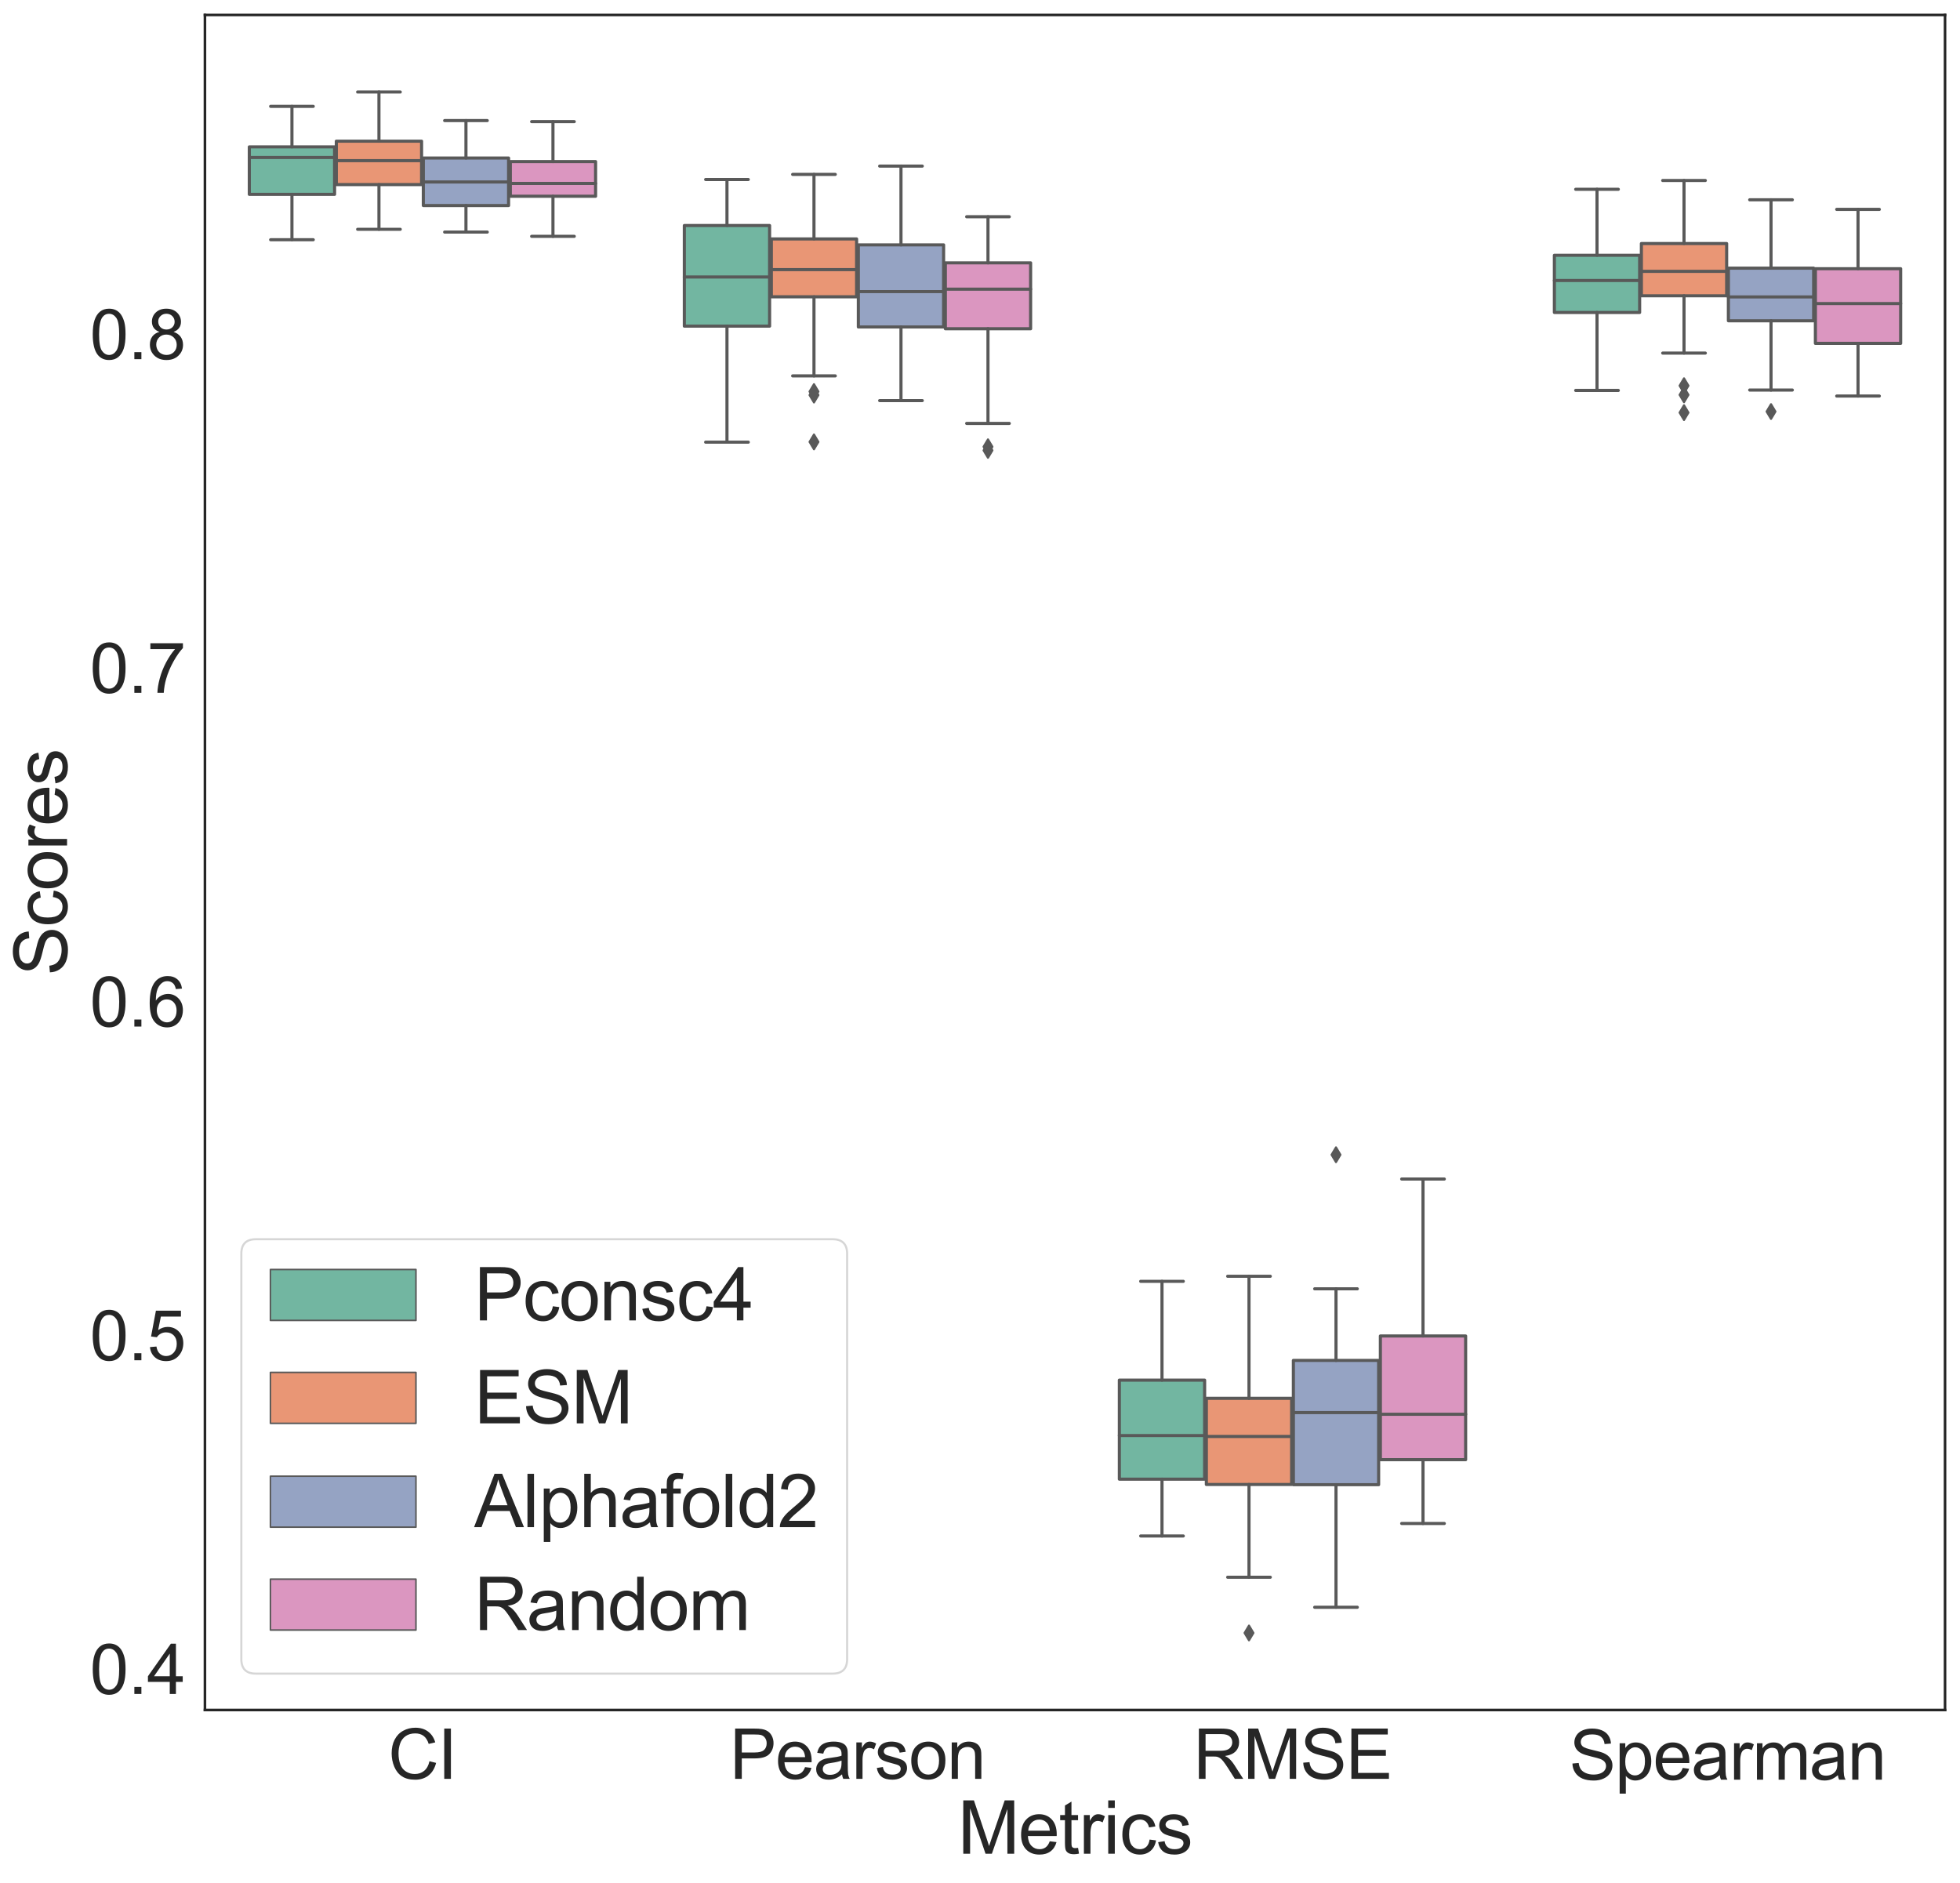 <?xml version="1.0" encoding="utf-8" standalone="no"?>
<!DOCTYPE svg PUBLIC "-//W3C//DTD SVG 1.1//EN"
  "http://www.w3.org/Graphics/SVG/1.1/DTD/svg11.dtd">
<svg height="905.89pt" version="1.1" viewBox="0 0 942.779 905.89" width="942.779pt" xmlns="http://www.w3.org/2000/svg" xmlns:xlink="http://www.w3.org/1999/xlink">
 <defs>
  <style type="text/css">*{stroke-linecap:butt;stroke-linejoin:round;}</style>
 </defs>
 <g id="figure_1">
  <g id="patch_1">
   <path d="M 0 905.89 
L 942.779 905.89 
L 942.779 -0 
L 0 -0 
z
" style="fill:#ffffff;"/>
  </g>
  <g id="axes_1">
   <g id="patch_2">
    <path d="M 98.579 822.6 
L 935.579 822.6 
L 935.579 7.2 
L 98.579 7.2 
z
" style="fill:#ffffff;"/>
   </g>
   <g id="matplotlib.axis_1">
    <g id="xtick_1">
     <g id="text_1">
      <!-- CI -->
      <g style="fill:#262626;" transform="translate(186.704 855.721)scale(0.33 -0.33)">
       <defs>
        <path d="M 3763 1606 
L 4369 1453 
Q 4178 706 3683 314 
Q 3188 -78 2472 -78 
Q 1731 -78 1267 223 
Q 803 525 561 1097 
Q 319 1669 319 2325 
Q 319 3041 592 3573 
Q 866 4106 1370 4382 
Q 1875 4659 2481 4659 
Q 3169 4659 3637 4309 
Q 4106 3959 4291 3325 
L 3694 3184 
Q 3534 3684 3231 3912 
Q 2928 4141 2469 4141 
Q 1941 4141 1586 3887 
Q 1231 3634 1087 3207 
Q 944 2781 944 2328 
Q 944 1744 1114 1308 
Q 1284 872 1643 656 
Q 2003 441 2422 441 
Q 2931 441 3284 734 
Q 3638 1028 3763 1606 
z
" id="ArialMT-43" transform="scale(0.016)"/>
        <path d="M 597 0 
L 597 4581 
L 1203 4581 
L 1203 0 
L 597 0 
z
" id="ArialMT-49" transform="scale(0.016)"/>
       </defs>
       <use xlink:href="#ArialMT-43"/>
       <use x="72.217" xlink:href="#ArialMT-49"/>
      </g>
     </g>
    </g>
    <g id="xtick_2">
     <g id="text_2">
      <!-- Pearson -->
      <g style="fill:#262626;" transform="translate(351.001 855.721)scale(0.33 -0.33)">
       <defs>
        <path d="M 494 0 
L 494 4581 
L 2222 4581 
Q 2678 4581 2919 4538 
Q 3256 4481 3484 4323 
Q 3713 4166 3852 3881 
Q 3991 3597 3991 3256 
Q 3991 2672 3619 2267 
Q 3247 1863 2275 1863 
L 1100 1863 
L 1100 0 
L 494 0 
z
M 1100 2403 
L 2284 2403 
Q 2872 2403 3119 2622 
Q 3366 2841 3366 3238 
Q 3366 3525 3220 3729 
Q 3075 3934 2838 4000 
Q 2684 4041 2272 4041 
L 1100 4041 
L 1100 2403 
z
" id="ArialMT-50" transform="scale(0.016)"/>
        <path d="M 2694 1069 
L 3275 997 
Q 3138 488 2766 206 
Q 2394 -75 1816 -75 
Q 1088 -75 661 373 
Q 234 822 234 1631 
Q 234 2469 665 2931 
Q 1097 3394 1784 3394 
Q 2450 3394 2872 2941 
Q 3294 2488 3294 1666 
Q 3294 1616 3291 1516 
L 816 1516 
Q 847 969 1125 678 
Q 1403 388 1819 388 
Q 2128 388 2347 550 
Q 2566 713 2694 1069 
z
M 847 1978 
L 2700 1978 
Q 2663 2397 2488 2606 
Q 2219 2931 1791 2931 
Q 1403 2931 1139 2672 
Q 875 2413 847 1978 
z
" id="ArialMT-65" transform="scale(0.016)"/>
        <path d="M 2588 409 
Q 2275 144 1986 34 
Q 1697 -75 1366 -75 
Q 819 -75 525 192 
Q 231 459 231 875 
Q 231 1119 342 1320 
Q 453 1522 633 1644 
Q 813 1766 1038 1828 
Q 1203 1872 1538 1913 
Q 2219 1994 2541 2106 
Q 2544 2222 2544 2253 
Q 2544 2597 2384 2738 
Q 2169 2928 1744 2928 
Q 1347 2928 1158 2789 
Q 969 2650 878 2297 
L 328 2372 
Q 403 2725 575 2942 
Q 747 3159 1072 3276 
Q 1397 3394 1825 3394 
Q 2250 3394 2515 3294 
Q 2781 3194 2906 3042 
Q 3031 2891 3081 2659 
Q 3109 2516 3109 2141 
L 3109 1391 
Q 3109 606 3145 398 
Q 3181 191 3288 0 
L 2700 0 
Q 2613 175 2588 409 
z
M 2541 1666 
Q 2234 1541 1622 1453 
Q 1275 1403 1131 1340 
Q 988 1278 909 1158 
Q 831 1038 831 891 
Q 831 666 1001 516 
Q 1172 366 1500 366 
Q 1825 366 2078 508 
Q 2331 650 2450 897 
Q 2541 1088 2541 1459 
L 2541 1666 
z
" id="ArialMT-61" transform="scale(0.016)"/>
        <path d="M 416 0 
L 416 3319 
L 922 3319 
L 922 2816 
Q 1116 3169 1280 3281 
Q 1444 3394 1641 3394 
Q 1925 3394 2219 3213 
L 2025 2691 
Q 1819 2813 1613 2813 
Q 1428 2813 1281 2702 
Q 1134 2591 1072 2394 
Q 978 2094 978 1738 
L 978 0 
L 416 0 
z
" id="ArialMT-72" transform="scale(0.016)"/>
        <path d="M 197 991 
L 753 1078 
Q 800 744 1014 566 
Q 1228 388 1613 388 
Q 2000 388 2187 545 
Q 2375 703 2375 916 
Q 2375 1106 2209 1216 
Q 2094 1291 1634 1406 
Q 1016 1563 777 1677 
Q 538 1791 414 1992 
Q 291 2194 291 2438 
Q 291 2659 392 2848 
Q 494 3038 669 3163 
Q 800 3259 1026 3326 
Q 1253 3394 1513 3394 
Q 1903 3394 2198 3281 
Q 2494 3169 2634 2976 
Q 2775 2784 2828 2463 
L 2278 2388 
Q 2241 2644 2061 2787 
Q 1881 2931 1553 2931 
Q 1166 2931 1000 2803 
Q 834 2675 834 2503 
Q 834 2394 903 2306 
Q 972 2216 1119 2156 
Q 1203 2125 1616 2013 
Q 2213 1853 2448 1751 
Q 2684 1650 2818 1456 
Q 2953 1263 2953 975 
Q 2953 694 2789 445 
Q 2625 197 2315 61 
Q 2006 -75 1616 -75 
Q 969 -75 630 194 
Q 291 463 197 991 
z
" id="ArialMT-73" transform="scale(0.016)"/>
        <path d="M 213 1659 
Q 213 2581 725 3025 
Q 1153 3394 1769 3394 
Q 2453 3394 2887 2945 
Q 3322 2497 3322 1706 
Q 3322 1066 3130 698 
Q 2938 331 2570 128 
Q 2203 -75 1769 -75 
Q 1072 -75 642 372 
Q 213 819 213 1659 
z
M 791 1659 
Q 791 1022 1069 705 
Q 1347 388 1769 388 
Q 2188 388 2466 706 
Q 2744 1025 2744 1678 
Q 2744 2294 2464 2611 
Q 2184 2928 1769 2928 
Q 1347 2928 1069 2612 
Q 791 2297 791 1659 
z
" id="ArialMT-6f" transform="scale(0.016)"/>
        <path d="M 422 0 
L 422 3319 
L 928 3319 
L 928 2847 
Q 1294 3394 1984 3394 
Q 2284 3394 2536 3286 
Q 2788 3178 2913 3003 
Q 3038 2828 3088 2588 
Q 3119 2431 3119 2041 
L 3119 0 
L 2556 0 
L 2556 2019 
Q 2556 2363 2490 2533 
Q 2425 2703 2258 2804 
Q 2091 2906 1866 2906 
Q 1506 2906 1245 2678 
Q 984 2450 984 1813 
L 984 0 
L 422 0 
z
" id="ArialMT-6e" transform="scale(0.016)"/>
       </defs>
       <use xlink:href="#ArialMT-50"/>
       <use x="66.699" xlink:href="#ArialMT-65"/>
       <use x="122.314" xlink:href="#ArialMT-61"/>
       <use x="177.93" xlink:href="#ArialMT-72"/>
       <use x="211.23" xlink:href="#ArialMT-73"/>
       <use x="261.23" xlink:href="#ArialMT-6f"/>
       <use x="316.846" xlink:href="#ArialMT-6e"/>
      </g>
     </g>
    </g>
    <g id="xtick_3">
     <g id="text_3">
      <!-- RMSE -->
      <g style="fill:#262626;" transform="translate(574.031 855.721)scale(0.33 -0.33)">
       <defs>
        <path d="M 503 0 
L 503 4581 
L 2534 4581 
Q 3147 4581 3465 4457 
Q 3784 4334 3975 4021 
Q 4166 3709 4166 3331 
Q 4166 2844 3850 2509 
Q 3534 2175 2875 2084 
Q 3116 1969 3241 1856 
Q 3506 1613 3744 1247 
L 4541 0 
L 3778 0 
L 3172 953 
Q 2906 1366 2734 1584 
Q 2563 1803 2427 1890 
Q 2291 1978 2150 2013 
Q 2047 2034 1813 2034 
L 1109 2034 
L 1109 0 
L 503 0 
z
M 1109 2559 
L 2413 2559 
Q 2828 2559 3062 2645 
Q 3297 2731 3419 2920 
Q 3541 3109 3541 3331 
Q 3541 3656 3305 3865 
Q 3069 4075 2559 4075 
L 1109 4075 
L 1109 2559 
z
" id="ArialMT-52" transform="scale(0.016)"/>
        <path d="M 475 0 
L 475 4581 
L 1388 4581 
L 2472 1338 
Q 2622 884 2691 659 
Q 2769 909 2934 1394 
L 4031 4581 
L 4847 4581 
L 4847 0 
L 4263 0 
L 4263 3834 
L 2931 0 
L 2384 0 
L 1059 3900 
L 1059 0 
L 475 0 
z
" id="ArialMT-4d" transform="scale(0.016)"/>
        <path d="M 288 1472 
L 859 1522 
Q 900 1178 1048 958 
Q 1197 738 1509 602 
Q 1822 466 2213 466 
Q 2559 466 2825 569 
Q 3091 672 3220 851 
Q 3350 1031 3350 1244 
Q 3350 1459 3225 1620 
Q 3100 1781 2813 1891 
Q 2628 1963 1997 2114 
Q 1366 2266 1113 2400 
Q 784 2572 623 2826 
Q 463 3081 463 3397 
Q 463 3744 659 4045 
Q 856 4347 1234 4503 
Q 1613 4659 2075 4659 
Q 2584 4659 2973 4495 
Q 3363 4331 3572 4012 
Q 3781 3694 3797 3291 
L 3216 3247 
Q 3169 3681 2898 3903 
Q 2628 4125 2100 4125 
Q 1550 4125 1298 3923 
Q 1047 3722 1047 3438 
Q 1047 3191 1225 3031 
Q 1400 2872 2139 2705 
Q 2878 2538 3153 2413 
Q 3553 2228 3743 1945 
Q 3934 1663 3934 1294 
Q 3934 928 3725 604 
Q 3516 281 3123 101 
Q 2731 -78 2241 -78 
Q 1619 -78 1198 103 
Q 778 284 539 648 
Q 300 1013 288 1472 
z
" id="ArialMT-53" transform="scale(0.016)"/>
        <path d="M 506 0 
L 506 4581 
L 3819 4581 
L 3819 4041 
L 1113 4041 
L 1113 2638 
L 3647 2638 
L 3647 2100 
L 1113 2100 
L 1113 541 
L 3925 541 
L 3925 0 
L 506 0 
z
" id="ArialMT-45" transform="scale(0.016)"/>
       </defs>
       <use xlink:href="#ArialMT-52"/>
       <use x="72.217" xlink:href="#ArialMT-4d"/>
       <use x="155.518" xlink:href="#ArialMT-53"/>
       <use x="222.217" xlink:href="#ArialMT-45"/>
      </g>
     </g>
    </g>
    <g id="xtick_4">
     <g id="text_4">
      <!-- Spearman -->
      <g style="fill:#262626;" transform="translate(754.832 856.123)scale(0.33 -0.33)">
       <defs>
        <path d="M 422 -1272 
L 422 3319 
L 934 3319 
L 934 2888 
Q 1116 3141 1344 3267 
Q 1572 3394 1897 3394 
Q 2322 3394 2647 3175 
Q 2972 2956 3137 2557 
Q 3303 2159 3303 1684 
Q 3303 1175 3120 767 
Q 2938 359 2589 142 
Q 2241 -75 1856 -75 
Q 1575 -75 1351 44 
Q 1128 163 984 344 
L 984 -1272 
L 422 -1272 
z
M 931 1641 
Q 931 1000 1190 694 
Q 1450 388 1819 388 
Q 2194 388 2461 705 
Q 2728 1022 2728 1688 
Q 2728 2322 2467 2637 
Q 2206 2953 1844 2953 
Q 1484 2953 1207 2617 
Q 931 2281 931 1641 
z
" id="ArialMT-70" transform="scale(0.016)"/>
        <path d="M 422 0 
L 422 3319 
L 925 3319 
L 925 2853 
Q 1081 3097 1340 3245 
Q 1600 3394 1931 3394 
Q 2300 3394 2536 3241 
Q 2772 3088 2869 2813 
Q 3263 3394 3894 3394 
Q 4388 3394 4653 3120 
Q 4919 2847 4919 2278 
L 4919 0 
L 4359 0 
L 4359 2091 
Q 4359 2428 4304 2576 
Q 4250 2725 4106 2815 
Q 3963 2906 3769 2906 
Q 3419 2906 3187 2673 
Q 2956 2441 2956 1928 
L 2956 0 
L 2394 0 
L 2394 2156 
Q 2394 2531 2256 2718 
Q 2119 2906 1806 2906 
Q 1569 2906 1367 2781 
Q 1166 2656 1075 2415 
Q 984 2175 984 1722 
L 984 0 
L 422 0 
z
" id="ArialMT-6d" transform="scale(0.016)"/>
       </defs>
       <use xlink:href="#ArialMT-53"/>
       <use x="66.699" xlink:href="#ArialMT-70"/>
       <use x="122.314" xlink:href="#ArialMT-65"/>
       <use x="177.93" xlink:href="#ArialMT-61"/>
       <use x="233.545" xlink:href="#ArialMT-72"/>
       <use x="266.846" xlink:href="#ArialMT-6d"/>
       <use x="350.146" xlink:href="#ArialMT-61"/>
       <use x="405.762" xlink:href="#ArialMT-6e"/>
      </g>
     </g>
    </g>
    <g id="text_5">
     <!-- Metrics -->
     <g style="fill:#262626;" transform="translate(460.693 891.734)scale(0.35 -0.35)">
      <defs>
       <path d="M 1650 503 
L 1731 6 
Q 1494 -44 1306 -44 
Q 1000 -44 831 53 
Q 663 150 594 308 
Q 525 466 525 972 
L 525 2881 
L 113 2881 
L 113 3319 
L 525 3319 
L 525 4141 
L 1084 4478 
L 1084 3319 
L 1650 3319 
L 1650 2881 
L 1084 2881 
L 1084 941 
Q 1084 700 1114 631 
Q 1144 563 1211 522 
Q 1278 481 1403 481 
Q 1497 481 1650 503 
z
" id="ArialMT-74" transform="scale(0.016)"/>
       <path d="M 425 3934 
L 425 4581 
L 988 4581 
L 988 3934 
L 425 3934 
z
M 425 0 
L 425 3319 
L 988 3319 
L 988 0 
L 425 0 
z
" id="ArialMT-69" transform="scale(0.016)"/>
       <path d="M 2588 1216 
L 3141 1144 
Q 3050 572 2676 248 
Q 2303 -75 1759 -75 
Q 1078 -75 664 370 
Q 250 816 250 1647 
Q 250 2184 428 2587 
Q 606 2991 970 3192 
Q 1334 3394 1763 3394 
Q 2303 3394 2647 3120 
Q 2991 2847 3088 2344 
L 2541 2259 
Q 2463 2594 2264 2762 
Q 2066 2931 1784 2931 
Q 1359 2931 1093 2626 
Q 828 2322 828 1663 
Q 828 994 1084 691 
Q 1341 388 1753 388 
Q 2084 388 2306 591 
Q 2528 794 2588 1216 
z
" id="ArialMT-63" transform="scale(0.016)"/>
      </defs>
      <use xlink:href="#ArialMT-4d"/>
      <use x="83.301" xlink:href="#ArialMT-65"/>
      <use x="138.916" xlink:href="#ArialMT-74"/>
      <use x="166.699" xlink:href="#ArialMT-72"/>
      <use x="200" xlink:href="#ArialMT-69"/>
      <use x="222.217" xlink:href="#ArialMT-63"/>
      <use x="272.217" xlink:href="#ArialMT-73"/>
     </g>
    </g>
   </g>
   <g id="matplotlib.axis_2">
    <g id="ytick_1">
     <g id="text_6">
      <!-- 0.4 -->
      <g style="fill:#262626;" transform="translate(43.209 814.881)scale(0.33 -0.33)">
       <defs>
        <path d="M 266 2259 
Q 266 3072 433 3567 
Q 600 4063 929 4331 
Q 1259 4600 1759 4600 
Q 2128 4600 2406 4451 
Q 2684 4303 2865 4023 
Q 3047 3744 3150 3342 
Q 3253 2941 3253 2259 
Q 3253 1453 3087 958 
Q 2922 463 2592 192 
Q 2263 -78 1759 -78 
Q 1097 -78 719 397 
Q 266 969 266 2259 
z
M 844 2259 
Q 844 1131 1108 757 
Q 1372 384 1759 384 
Q 2147 384 2411 759 
Q 2675 1134 2675 2259 
Q 2675 3391 2411 3762 
Q 2147 4134 1753 4134 
Q 1366 4134 1134 3806 
Q 844 3388 844 2259 
z
" id="ArialMT-30" transform="scale(0.016)"/>
        <path d="M 581 0 
L 581 641 
L 1222 641 
L 1222 0 
L 581 0 
z
" id="ArialMT-2e" transform="scale(0.016)"/>
        <path d="M 2069 0 
L 2069 1097 
L 81 1097 
L 81 1613 
L 2172 4581 
L 2631 4581 
L 2631 1613 
L 3250 1613 
L 3250 1097 
L 2631 1097 
L 2631 0 
L 2069 0 
z
M 2069 1613 
L 2069 3678 
L 634 1613 
L 2069 1613 
z
" id="ArialMT-34" transform="scale(0.016)"/>
       </defs>
       <use xlink:href="#ArialMT-30"/>
       <use x="55.615" xlink:href="#ArialMT-2e"/>
       <use x="83.398" xlink:href="#ArialMT-34"/>
      </g>
     </g>
    </g>
    <g id="ytick_2">
     <g id="text_7">
      <!-- 0.5 -->
      <g style="fill:#262626;" transform="translate(43.209 654.355)scale(0.33 -0.33)">
       <defs>
        <path d="M 266 1200 
L 856 1250 
Q 922 819 1161 601 
Q 1400 384 1738 384 
Q 2144 384 2425 690 
Q 2706 997 2706 1503 
Q 2706 1984 2436 2262 
Q 2166 2541 1728 2541 
Q 1456 2541 1237 2417 
Q 1019 2294 894 2097 
L 366 2166 
L 809 4519 
L 3088 4519 
L 3088 3981 
L 1259 3981 
L 1013 2750 
Q 1425 3038 1878 3038 
Q 2478 3038 2890 2622 
Q 3303 2206 3303 1553 
Q 3303 931 2941 478 
Q 2500 -78 1738 -78 
Q 1113 -78 717 272 
Q 322 622 266 1200 
z
" id="ArialMT-35" transform="scale(0.016)"/>
       </defs>
       <use xlink:href="#ArialMT-30"/>
       <use x="55.615" xlink:href="#ArialMT-2e"/>
       <use x="83.398" xlink:href="#ArialMT-35"/>
      </g>
     </g>
    </g>
    <g id="ytick_3">
     <g id="text_8">
      <!-- 0.6 -->
      <g style="fill:#262626;" transform="translate(43.209 493.829)scale(0.33 -0.33)">
       <defs>
        <path d="M 3184 3459 
L 2625 3416 
Q 2550 3747 2413 3897 
Q 2184 4138 1850 4138 
Q 1581 4138 1378 3988 
Q 1113 3794 959 3422 
Q 806 3050 800 2363 
Q 1003 2672 1297 2822 
Q 1591 2972 1913 2972 
Q 2475 2972 2870 2558 
Q 3266 2144 3266 1488 
Q 3266 1056 3080 686 
Q 2894 316 2569 119 
Q 2244 -78 1831 -78 
Q 1128 -78 684 439 
Q 241 956 241 2144 
Q 241 3472 731 4075 
Q 1159 4600 1884 4600 
Q 2425 4600 2770 4297 
Q 3116 3994 3184 3459 
z
M 888 1484 
Q 888 1194 1011 928 
Q 1134 663 1356 523 
Q 1578 384 1822 384 
Q 2178 384 2434 671 
Q 2691 959 2691 1453 
Q 2691 1928 2437 2201 
Q 2184 2475 1800 2475 
Q 1419 2475 1153 2201 
Q 888 1928 888 1484 
z
" id="ArialMT-36" transform="scale(0.016)"/>
       </defs>
       <use xlink:href="#ArialMT-30"/>
       <use x="55.615" xlink:href="#ArialMT-2e"/>
       <use x="83.398" xlink:href="#ArialMT-36"/>
      </g>
     </g>
    </g>
    <g id="ytick_4">
     <g id="text_9">
      <!-- 0.7 -->
      <g style="fill:#262626;" transform="translate(43.209 333.303)scale(0.33 -0.33)">
       <defs>
        <path d="M 303 3981 
L 303 4522 
L 3269 4522 
L 3269 4084 
Q 2831 3619 2401 2847 
Q 1972 2075 1738 1259 
Q 1569 684 1522 0 
L 944 0 
Q 953 541 1156 1306 
Q 1359 2072 1739 2783 
Q 2119 3494 2547 3981 
L 303 3981 
z
" id="ArialMT-37" transform="scale(0.016)"/>
       </defs>
       <use xlink:href="#ArialMT-30"/>
       <use x="55.615" xlink:href="#ArialMT-2e"/>
       <use x="83.398" xlink:href="#ArialMT-37"/>
      </g>
     </g>
    </g>
    <g id="ytick_5">
     <g id="text_10">
      <!-- 0.8 -->
      <g style="fill:#262626;" transform="translate(43.209 172.777)scale(0.33 -0.33)">
       <defs>
        <path d="M 1131 2484 
Q 781 2613 612 2850 
Q 444 3088 444 3419 
Q 444 3919 803 4259 
Q 1163 4600 1759 4600 
Q 2359 4600 2725 4251 
Q 3091 3903 3091 3403 
Q 3091 3084 2923 2848 
Q 2756 2613 2416 2484 
Q 2838 2347 3058 2040 
Q 3278 1734 3278 1309 
Q 3278 722 2862 322 
Q 2447 -78 1769 -78 
Q 1091 -78 675 323 
Q 259 725 259 1325 
Q 259 1772 486 2073 
Q 713 2375 1131 2484 
z
M 1019 3438 
Q 1019 3113 1228 2906 
Q 1438 2700 1772 2700 
Q 2097 2700 2305 2904 
Q 2513 3109 2513 3406 
Q 2513 3716 2298 3927 
Q 2084 4138 1766 4138 
Q 1444 4138 1231 3931 
Q 1019 3725 1019 3438 
z
M 838 1322 
Q 838 1081 952 856 
Q 1066 631 1291 507 
Q 1516 384 1775 384 
Q 2178 384 2440 643 
Q 2703 903 2703 1303 
Q 2703 1709 2433 1975 
Q 2163 2241 1756 2241 
Q 1359 2241 1098 1978 
Q 838 1716 838 1322 
z
" id="ArialMT-38" transform="scale(0.016)"/>
       </defs>
       <use xlink:href="#ArialMT-30"/>
       <use x="55.615" xlink:href="#ArialMT-2e"/>
       <use x="83.398" xlink:href="#ArialMT-38"/>
      </g>
     </g>
    </g>
    <g id="text_11">
     <!-- Scores -->
     <g style="fill:#262626;" transform="translate(32.252 469.363)rotate(-90)scale(0.35 -0.35)">
      <use xlink:href="#ArialMT-53"/>
      <use x="66.699" xlink:href="#ArialMT-63"/>
      <use x="116.699" xlink:href="#ArialMT-6f"/>
      <use x="172.314" xlink:href="#ArialMT-72"/>
      <use x="205.615" xlink:href="#ArialMT-65"/>
      <use x="261.23" xlink:href="#ArialMT-73"/>
     </g>
    </g>
   </g>
   <g id="patch_3">
    <path clip-path="url(#p850bff2626)" d="M 119.922 93.487 
L 160.935 93.487 
L 160.935 70.658 
L 119.922 70.658 
L 119.922 93.487 
z
" style="fill:#72b6a1;stroke:#595959;stroke-linejoin:miter;stroke-width:1.5;"/>
   </g>
   <g id="patch_4">
    <path clip-path="url(#p850bff2626)" d="M 161.772 88.795 
L 202.785 88.795 
L 202.785 67.914 
L 161.772 67.914 
L 161.772 88.795 
z
" style="fill:#e99675;stroke:#595959;stroke-linejoin:miter;stroke-width:1.5;"/>
   </g>
   <g id="patch_5">
    <path clip-path="url(#p850bff2626)" d="M 203.622 98.871 
L 244.635 98.871 
L 244.635 76.016 
L 203.622 76.016 
L 203.622 98.871 
z
" style="fill:#95a3c3;stroke:#595959;stroke-linejoin:miter;stroke-width:1.5;"/>
   </g>
   <g id="patch_6">
    <path clip-path="url(#p850bff2626)" d="M 245.472 94.411 
L 286.485 94.411 
L 286.485 77.736 
L 245.472 77.736 
L 245.472 94.411 
z
" style="fill:#db96c0;stroke:#595959;stroke-linejoin:miter;stroke-width:1.5;"/>
   </g>
   <g id="patch_7">
    <path clip-path="url(#p850bff2626)" d="M 329.172 156.887 
L 370.185 156.887 
L 370.185 108.49 
L 329.172 108.49 
L 329.172 156.887 
z
" style="fill:#72b6a1;stroke:#595959;stroke-linejoin:miter;stroke-width:1.5;"/>
   </g>
   <g id="patch_8">
    <path clip-path="url(#p850bff2626)" d="M 371.022 142.772 
L 412.035 142.772 
L 412.035 114.947 
L 371.022 114.947 
L 371.022 142.772 
z
" style="fill:#e99675;stroke:#595959;stroke-linejoin:miter;stroke-width:1.5;"/>
   </g>
   <g id="patch_9">
    <path clip-path="url(#p850bff2626)" d="M 412.872 157.295 
L 453.885 157.295 
L 453.885 117.798 
L 412.872 117.798 
L 412.872 157.295 
z
" style="fill:#95a3c3;stroke:#595959;stroke-linejoin:miter;stroke-width:1.5;"/>
   </g>
   <g id="patch_10">
    <path clip-path="url(#p850bff2626)" d="M 454.722 158.136 
L 495.735 158.136 
L 495.735 126.441 
L 454.722 126.441 
L 454.722 158.136 
z
" style="fill:#db96c0;stroke:#595959;stroke-linejoin:miter;stroke-width:1.5;"/>
   </g>
   <g id="patch_11">
    <path clip-path="url(#p850bff2626)" d="M 538.422 711.555 
L 579.435 711.555 
L 579.435 663.914 
L 538.422 663.914 
L 538.422 711.555 
z
" style="fill:#72b6a1;stroke:#595959;stroke-linejoin:miter;stroke-width:1.5;"/>
   </g>
   <g id="patch_12">
    <path clip-path="url(#p850bff2626)" d="M 580.272 714.112 
L 621.285 714.112 
L 621.285 672.66 
L 580.272 672.66 
L 580.272 714.112 
z
" style="fill:#e99675;stroke:#595959;stroke-linejoin:miter;stroke-width:1.5;"/>
   </g>
   <g id="patch_13">
    <path clip-path="url(#p850bff2626)" d="M 622.122 714.209 
L 663.135 714.209 
L 663.135 654.429 
L 622.122 654.429 
L 622.122 714.209 
z
" style="fill:#95a3c3;stroke:#595959;stroke-linejoin:miter;stroke-width:1.5;"/>
   </g>
   <g id="patch_14">
    <path clip-path="url(#p850bff2626)" d="M 663.972 702.183 
L 704.985 702.183 
L 704.985 642.677 
L 663.972 642.677 
L 663.972 702.183 
z
" style="fill:#db96c0;stroke:#595959;stroke-linejoin:miter;stroke-width:1.5;"/>
   </g>
   <g id="patch_15">
    <path clip-path="url(#p850bff2626)" d="M 747.672 150.313 
L 788.685 150.313 
L 788.685 122.8 
L 747.672 122.8 
L 747.672 150.313 
z
" style="fill:#72b6a1;stroke:#595959;stroke-linejoin:miter;stroke-width:1.5;"/>
   </g>
   <g id="patch_16">
    <path clip-path="url(#p850bff2626)" d="M 789.522 142.288 
L 830.535 142.288 
L 830.535 117.159 
L 789.522 117.159 
L 789.522 142.288 
z
" style="fill:#e99675;stroke:#595959;stroke-linejoin:miter;stroke-width:1.5;"/>
   </g>
   <g id="patch_17">
    <path clip-path="url(#p850bff2626)" d="M 831.372 154.307 
L 872.385 154.307 
L 872.385 128.994 
L 831.372 128.994 
L 831.372 154.307 
z
" style="fill:#95a3c3;stroke:#595959;stroke-linejoin:miter;stroke-width:1.5;"/>
   </g>
   <g id="patch_18">
    <path clip-path="url(#p850bff2626)" d="M 873.222 165.18 
L 914.235 165.18 
L 914.235 129.266 
L 873.222 129.266 
L 873.222 165.18 
z
" style="fill:#db96c0;stroke:#595959;stroke-linejoin:miter;stroke-width:1.5;"/>
   </g>
   <g id="patch_19">
    <path clip-path="url(#p850bff2626)" d="M 203.204 1445.175 
L 203.204 1445.175 
L 203.204 1445.175 
L 203.204 1445.175 
z
" style="fill:#72b6a1;stroke:#595959;stroke-linejoin:miter;stroke-width:0.75;"/>
   </g>
   <g id="patch_20">
    <path clip-path="url(#p850bff2626)" d="M 203.204 1445.175 
L 203.204 1445.175 
L 203.204 1445.175 
L 203.204 1445.175 
z
" style="fill:#e99675;stroke:#595959;stroke-linejoin:miter;stroke-width:0.75;"/>
   </g>
   <g id="patch_21">
    <path clip-path="url(#p850bff2626)" d="M 203.204 1445.175 
L 203.204 1445.175 
L 203.204 1445.175 
L 203.204 1445.175 
z
" style="fill:#95a3c3;stroke:#595959;stroke-linejoin:miter;stroke-width:0.75;"/>
   </g>
   <g id="patch_22">
    <path clip-path="url(#p850bff2626)" d="M 203.204 1445.175 
L 203.204 1445.175 
L 203.204 1445.175 
L 203.204 1445.175 
z
" style="fill:#db96c0;stroke:#595959;stroke-linejoin:miter;stroke-width:0.75;"/>
   </g>
   <g id="line2d_1">
    <path clip-path="url(#p850bff2626)" d="M 140.429 93.487 
L 140.429 115.327 
" style="fill:none;stroke:#595959;stroke-linecap:round;stroke-width:1.5;"/>
   </g>
   <g id="line2d_2">
    <path clip-path="url(#p850bff2626)" d="M 140.429 70.658 
L 140.429 51.161 
" style="fill:none;stroke:#595959;stroke-linecap:round;stroke-width:1.5;"/>
   </g>
   <g id="line2d_3">
    <path clip-path="url(#p850bff2626)" d="M 130.175 115.327 
L 150.682 115.327 
" style="fill:none;stroke:#595959;stroke-linecap:round;stroke-width:1.5;"/>
   </g>
   <g id="line2d_4">
    <path clip-path="url(#p850bff2626)" d="M 130.175 51.161 
L 150.682 51.161 
" style="fill:none;stroke:#595959;stroke-linecap:round;stroke-width:1.5;"/>
   </g>
   <g id="line2d_5"/>
   <g id="line2d_6">
    <path clip-path="url(#p850bff2626)" d="M 182.279 88.795 
L 182.279 110.303 
" style="fill:none;stroke:#595959;stroke-linecap:round;stroke-width:1.5;"/>
   </g>
   <g id="line2d_7">
    <path clip-path="url(#p850bff2626)" d="M 182.279 67.914 
L 182.279 44.264 
" style="fill:none;stroke:#595959;stroke-linecap:round;stroke-width:1.5;"/>
   </g>
   <g id="line2d_8">
    <path clip-path="url(#p850bff2626)" d="M 172.025 110.303 
L 192.532 110.303 
" style="fill:none;stroke:#595959;stroke-linecap:round;stroke-width:1.5;"/>
   </g>
   <g id="line2d_9">
    <path clip-path="url(#p850bff2626)" d="M 172.025 44.264 
L 192.532 44.264 
" style="fill:none;stroke:#595959;stroke-linecap:round;stroke-width:1.5;"/>
   </g>
   <g id="line2d_10"/>
   <g id="line2d_11">
    <path clip-path="url(#p850bff2626)" d="M 224.129 98.871 
L 224.129 111.637 
" style="fill:none;stroke:#595959;stroke-linecap:round;stroke-width:1.5;"/>
   </g>
   <g id="line2d_12">
    <path clip-path="url(#p850bff2626)" d="M 224.129 76.016 
L 224.129 58.003 
" style="fill:none;stroke:#595959;stroke-linecap:round;stroke-width:1.5;"/>
   </g>
   <g id="line2d_13">
    <path clip-path="url(#p850bff2626)" d="M 213.875 111.637 
L 234.382 111.637 
" style="fill:none;stroke:#595959;stroke-linecap:round;stroke-width:1.5;"/>
   </g>
   <g id="line2d_14">
    <path clip-path="url(#p850bff2626)" d="M 213.875 58.003 
L 234.382 58.003 
" style="fill:none;stroke:#595959;stroke-linecap:round;stroke-width:1.5;"/>
   </g>
   <g id="line2d_15"/>
   <g id="line2d_16">
    <path clip-path="url(#p850bff2626)" d="M 265.979 94.411 
L 265.979 113.688 
" style="fill:none;stroke:#595959;stroke-linecap:round;stroke-width:1.5;"/>
   </g>
   <g id="line2d_17">
    <path clip-path="url(#p850bff2626)" d="M 265.979 77.736 
L 265.979 58.509 
" style="fill:none;stroke:#595959;stroke-linecap:round;stroke-width:1.5;"/>
   </g>
   <g id="line2d_18">
    <path clip-path="url(#p850bff2626)" d="M 255.725 113.688 
L 276.232 113.688 
" style="fill:none;stroke:#595959;stroke-linecap:round;stroke-width:1.5;"/>
   </g>
   <g id="line2d_19">
    <path clip-path="url(#p850bff2626)" d="M 255.725 58.509 
L 276.232 58.509 
" style="fill:none;stroke:#595959;stroke-linecap:round;stroke-width:1.5;"/>
   </g>
   <g id="line2d_20"/>
   <g id="line2d_21">
    <path clip-path="url(#p850bff2626)" d="M 349.679 156.887 
L 349.679 212.703 
" style="fill:none;stroke:#595959;stroke-linecap:round;stroke-width:1.5;"/>
   </g>
   <g id="line2d_22">
    <path clip-path="url(#p850bff2626)" d="M 349.679 108.49 
L 349.679 86.351 
" style="fill:none;stroke:#595959;stroke-linecap:round;stroke-width:1.5;"/>
   </g>
   <g id="line2d_23">
    <path clip-path="url(#p850bff2626)" d="M 339.425 212.703 
L 359.932 212.703 
" style="fill:none;stroke:#595959;stroke-linecap:round;stroke-width:1.5;"/>
   </g>
   <g id="line2d_24">
    <path clip-path="url(#p850bff2626)" d="M 339.425 86.351 
L 359.932 86.351 
" style="fill:none;stroke:#595959;stroke-linecap:round;stroke-width:1.5;"/>
   </g>
   <g id="line2d_25"/>
   <g id="line2d_26">
    <path clip-path="url(#p850bff2626)" d="M 391.529 142.772 
L 391.529 180.819 
" style="fill:none;stroke:#595959;stroke-linecap:round;stroke-width:1.5;"/>
   </g>
   <g id="line2d_27">
    <path clip-path="url(#p850bff2626)" d="M 391.529 114.947 
L 391.529 83.895 
" style="fill:none;stroke:#595959;stroke-linecap:round;stroke-width:1.5;"/>
   </g>
   <g id="line2d_28">
    <path clip-path="url(#p850bff2626)" d="M 381.275 180.819 
L 401.782 180.819 
" style="fill:none;stroke:#595959;stroke-linecap:round;stroke-width:1.5;"/>
   </g>
   <g id="line2d_29">
    <path clip-path="url(#p850bff2626)" d="M 381.275 83.895 
L 401.782 83.895 
" style="fill:none;stroke:#595959;stroke-linecap:round;stroke-width:1.5;"/>
   </g>
   <g id="line2d_30">
    <defs>
     <path d="M -0 3.536 
L 2.121 0 
L -0 -3.536 
L -2.121 -0 
z
" id="m31a613e8db" style="stroke:#595959;stroke-linejoin:miter;"/>
    </defs>
    <g clip-path="url(#p850bff2626)">
     <use style="fill:#595959;stroke:#595959;stroke-linejoin:miter;" x="391.529" xlink:href="#m31a613e8db" y="190.054"/>
     <use style="fill:#595959;stroke:#595959;stroke-linejoin:miter;" x="391.529" xlink:href="#m31a613e8db" y="188.355"/>
     <use style="fill:#595959;stroke:#595959;stroke-linejoin:miter;" x="391.529" xlink:href="#m31a613e8db" y="212.573"/>
    </g>
   </g>
   <g id="line2d_31">
    <path clip-path="url(#p850bff2626)" d="M 433.379 157.295 
L 433.379 192.702 
" style="fill:none;stroke:#595959;stroke-linecap:round;stroke-width:1.5;"/>
   </g>
   <g id="line2d_32">
    <path clip-path="url(#p850bff2626)" d="M 433.379 117.798 
L 433.379 79.9 
" style="fill:none;stroke:#595959;stroke-linecap:round;stroke-width:1.5;"/>
   </g>
   <g id="line2d_33">
    <path clip-path="url(#p850bff2626)" d="M 423.125 192.702 
L 443.632 192.702 
" style="fill:none;stroke:#595959;stroke-linecap:round;stroke-width:1.5;"/>
   </g>
   <g id="line2d_34">
    <path clip-path="url(#p850bff2626)" d="M 423.125 79.9 
L 443.632 79.9 
" style="fill:none;stroke:#595959;stroke-linecap:round;stroke-width:1.5;"/>
   </g>
   <g id="line2d_35"/>
   <g id="line2d_36">
    <path clip-path="url(#p850bff2626)" d="M 475.229 158.136 
L 475.229 203.683 
" style="fill:none;stroke:#595959;stroke-linecap:round;stroke-width:1.5;"/>
   </g>
   <g id="line2d_37">
    <path clip-path="url(#p850bff2626)" d="M 475.229 126.441 
L 475.229 104.263 
" style="fill:none;stroke:#595959;stroke-linecap:round;stroke-width:1.5;"/>
   </g>
   <g id="line2d_38">
    <path clip-path="url(#p850bff2626)" d="M 464.975 203.683 
L 485.482 203.683 
" style="fill:none;stroke:#595959;stroke-linecap:round;stroke-width:1.5;"/>
   </g>
   <g id="line2d_39">
    <path clip-path="url(#p850bff2626)" d="M 464.975 104.263 
L 485.482 104.263 
" style="fill:none;stroke:#595959;stroke-linecap:round;stroke-width:1.5;"/>
   </g>
   <g id="line2d_40">
    <g clip-path="url(#p850bff2626)">
     <use style="fill:#595959;stroke:#595959;stroke-linejoin:miter;" x="475.229" xlink:href="#m31a613e8db" y="216.657"/>
     <use style="fill:#595959;stroke:#595959;stroke-linejoin:miter;" x="475.229" xlink:href="#m31a613e8db" y="214.905"/>
    </g>
   </g>
   <g id="line2d_41">
    <path clip-path="url(#p850bff2626)" d="M 558.929 711.555 
L 558.929 738.881 
" style="fill:none;stroke:#595959;stroke-linecap:round;stroke-width:1.5;"/>
   </g>
   <g id="line2d_42">
    <path clip-path="url(#p850bff2626)" d="M 558.929 663.914 
L 558.929 616.386 
" style="fill:none;stroke:#595959;stroke-linecap:round;stroke-width:1.5;"/>
   </g>
   <g id="line2d_43">
    <path clip-path="url(#p850bff2626)" d="M 548.675 738.881 
L 569.182 738.881 
" style="fill:none;stroke:#595959;stroke-linecap:round;stroke-width:1.5;"/>
   </g>
   <g id="line2d_44">
    <path clip-path="url(#p850bff2626)" d="M 548.675 616.386 
L 569.182 616.386 
" style="fill:none;stroke:#595959;stroke-linecap:round;stroke-width:1.5;"/>
   </g>
   <g id="line2d_45"/>
   <g id="line2d_46">
    <path clip-path="url(#p850bff2626)" d="M 600.779 714.112 
L 600.779 758.732 
" style="fill:none;stroke:#595959;stroke-linecap:round;stroke-width:1.5;"/>
   </g>
   <g id="line2d_47">
    <path clip-path="url(#p850bff2626)" d="M 600.779 672.66 
L 600.779 613.954 
" style="fill:none;stroke:#595959;stroke-linecap:round;stroke-width:1.5;"/>
   </g>
   <g id="line2d_48">
    <path clip-path="url(#p850bff2626)" d="M 590.525 758.732 
L 611.032 758.732 
" style="fill:none;stroke:#595959;stroke-linecap:round;stroke-width:1.5;"/>
   </g>
   <g id="line2d_49">
    <path clip-path="url(#p850bff2626)" d="M 590.525 613.954 
L 611.032 613.954 
" style="fill:none;stroke:#595959;stroke-linecap:round;stroke-width:1.5;"/>
   </g>
   <g id="line2d_50">
    <g clip-path="url(#p850bff2626)">
     <use style="fill:#595959;stroke:#595959;stroke-linejoin:miter;" x="600.779" xlink:href="#m31a613e8db" y="785.536"/>
    </g>
   </g>
   <g id="line2d_51">
    <path clip-path="url(#p850bff2626)" d="M 642.629 714.209 
L 642.629 773.175 
" style="fill:none;stroke:#595959;stroke-linecap:round;stroke-width:1.5;"/>
   </g>
   <g id="line2d_52">
    <path clip-path="url(#p850bff2626)" d="M 642.629 654.429 
L 642.629 619.982 
" style="fill:none;stroke:#595959;stroke-linecap:round;stroke-width:1.5;"/>
   </g>
   <g id="line2d_53">
    <path clip-path="url(#p850bff2626)" d="M 632.375 773.175 
L 652.882 773.175 
" style="fill:none;stroke:#595959;stroke-linecap:round;stroke-width:1.5;"/>
   </g>
   <g id="line2d_54">
    <path clip-path="url(#p850bff2626)" d="M 632.375 619.982 
L 652.882 619.982 
" style="fill:none;stroke:#595959;stroke-linecap:round;stroke-width:1.5;"/>
   </g>
   <g id="line2d_55">
    <g clip-path="url(#p850bff2626)">
     <use style="fill:#595959;stroke:#595959;stroke-linejoin:miter;" x="642.629" xlink:href="#m31a613e8db" y="555.494"/>
    </g>
   </g>
   <g id="line2d_56">
    <path clip-path="url(#p850bff2626)" d="M 684.479 702.183 
L 684.479 732.872 
" style="fill:none;stroke:#595959;stroke-linecap:round;stroke-width:1.5;"/>
   </g>
   <g id="line2d_57">
    <path clip-path="url(#p850bff2626)" d="M 684.479 642.677 
L 684.479 567.172 
" style="fill:none;stroke:#595959;stroke-linecap:round;stroke-width:1.5;"/>
   </g>
   <g id="line2d_58">
    <path clip-path="url(#p850bff2626)" d="M 674.225 732.872 
L 694.732 732.872 
" style="fill:none;stroke:#595959;stroke-linecap:round;stroke-width:1.5;"/>
   </g>
   <g id="line2d_59">
    <path clip-path="url(#p850bff2626)" d="M 674.225 567.172 
L 694.732 567.172 
" style="fill:none;stroke:#595959;stroke-linecap:round;stroke-width:1.5;"/>
   </g>
   <g id="line2d_60"/>
   <g id="line2d_61">
    <path clip-path="url(#p850bff2626)" d="M 768.179 150.313 
L 768.179 187.806 
" style="fill:none;stroke:#595959;stroke-linecap:round;stroke-width:1.5;"/>
   </g>
   <g id="line2d_62">
    <path clip-path="url(#p850bff2626)" d="M 768.179 122.8 
L 768.179 91.065 
" style="fill:none;stroke:#595959;stroke-linecap:round;stroke-width:1.5;"/>
   </g>
   <g id="line2d_63">
    <path clip-path="url(#p850bff2626)" d="M 757.925 187.806 
L 778.432 187.806 
" style="fill:none;stroke:#595959;stroke-linecap:round;stroke-width:1.5;"/>
   </g>
   <g id="line2d_64">
    <path clip-path="url(#p850bff2626)" d="M 757.925 91.065 
L 778.432 91.065 
" style="fill:none;stroke:#595959;stroke-linecap:round;stroke-width:1.5;"/>
   </g>
   <g id="line2d_65"/>
   <g id="line2d_66">
    <path clip-path="url(#p850bff2626)" d="M 810.029 142.288 
L 810.029 169.849 
" style="fill:none;stroke:#595959;stroke-linecap:round;stroke-width:1.5;"/>
   </g>
   <g id="line2d_67">
    <path clip-path="url(#p850bff2626)" d="M 810.029 117.159 
L 810.029 86.826 
" style="fill:none;stroke:#595959;stroke-linecap:round;stroke-width:1.5;"/>
   </g>
   <g id="line2d_68">
    <path clip-path="url(#p850bff2626)" d="M 799.775 169.849 
L 820.282 169.849 
" style="fill:none;stroke:#595959;stroke-linecap:round;stroke-width:1.5;"/>
   </g>
   <g id="line2d_69">
    <path clip-path="url(#p850bff2626)" d="M 799.775 86.826 
L 820.282 86.826 
" style="fill:none;stroke:#595959;stroke-linecap:round;stroke-width:1.5;"/>
   </g>
   <g id="line2d_70">
    <g clip-path="url(#p850bff2626)">
     <use style="fill:#595959;stroke:#595959;stroke-linejoin:miter;" x="810.029" xlink:href="#m31a613e8db" y="189.939"/>
     <use style="fill:#595959;stroke:#595959;stroke-linejoin:miter;" x="810.029" xlink:href="#m31a613e8db" y="185.538"/>
     <use style="fill:#595959;stroke:#595959;stroke-linejoin:miter;" x="810.029" xlink:href="#m31a613e8db" y="198.491"/>
    </g>
   </g>
   <g id="line2d_71">
    <path clip-path="url(#p850bff2626)" d="M 851.879 154.307 
L 851.879 187.625 
" style="fill:none;stroke:#595959;stroke-linecap:round;stroke-width:1.5;"/>
   </g>
   <g id="line2d_72">
    <path clip-path="url(#p850bff2626)" d="M 851.879 128.994 
L 851.879 96.116 
" style="fill:none;stroke:#595959;stroke-linecap:round;stroke-width:1.5;"/>
   </g>
   <g id="line2d_73">
    <path clip-path="url(#p850bff2626)" d="M 841.625 187.625 
L 862.132 187.625 
" style="fill:none;stroke:#595959;stroke-linecap:round;stroke-width:1.5;"/>
   </g>
   <g id="line2d_74">
    <path clip-path="url(#p850bff2626)" d="M 841.625 96.116 
L 862.132 96.116 
" style="fill:none;stroke:#595959;stroke-linecap:round;stroke-width:1.5;"/>
   </g>
   <g id="line2d_75">
    <g clip-path="url(#p850bff2626)">
     <use style="fill:#595959;stroke:#595959;stroke-linejoin:miter;" x="851.879" xlink:href="#m31a613e8db" y="197.978"/>
    </g>
   </g>
   <g id="line2d_76">
    <path clip-path="url(#p850bff2626)" d="M 893.729 165.18 
L 893.729 190.52 
" style="fill:none;stroke:#595959;stroke-linecap:round;stroke-width:1.5;"/>
   </g>
   <g id="line2d_77">
    <path clip-path="url(#p850bff2626)" d="M 893.729 129.266 
L 893.729 100.719 
" style="fill:none;stroke:#595959;stroke-linecap:round;stroke-width:1.5;"/>
   </g>
   <g id="line2d_78">
    <path clip-path="url(#p850bff2626)" d="M 883.475 190.52 
L 903.982 190.52 
" style="fill:none;stroke:#595959;stroke-linecap:round;stroke-width:1.5;"/>
   </g>
   <g id="line2d_79">
    <path clip-path="url(#p850bff2626)" d="M 883.475 100.719 
L 903.982 100.719 
" style="fill:none;stroke:#595959;stroke-linecap:round;stroke-width:1.5;"/>
   </g>
   <g id="line2d_80"/>
   <g id="line2d_81">
    <path clip-path="url(#p850bff2626)" d="M 119.922 75.742 
L 160.935 75.742 
" style="fill:none;stroke:#595959;stroke-linecap:round;stroke-width:1.5;"/>
   </g>
   <g id="line2d_82">
    <path clip-path="url(#p850bff2626)" d="M 161.772 77.275 
L 202.785 77.275 
" style="fill:none;stroke:#595959;stroke-linecap:round;stroke-width:1.5;"/>
   </g>
   <g id="line2d_83">
    <path clip-path="url(#p850bff2626)" d="M 203.622 87.543 
L 244.635 87.543 
" style="fill:none;stroke:#595959;stroke-linecap:round;stroke-width:1.5;"/>
   </g>
   <g id="line2d_84">
    <path clip-path="url(#p850bff2626)" d="M 245.472 88.247 
L 286.485 88.247 
" style="fill:none;stroke:#595959;stroke-linecap:round;stroke-width:1.5;"/>
   </g>
   <g id="line2d_85">
    <path clip-path="url(#p850bff2626)" d="M 329.172 133.247 
L 370.185 133.247 
" style="fill:none;stroke:#595959;stroke-linecap:round;stroke-width:1.5;"/>
   </g>
   <g id="line2d_86">
    <path clip-path="url(#p850bff2626)" d="M 371.022 129.709 
L 412.035 129.709 
" style="fill:none;stroke:#595959;stroke-linecap:round;stroke-width:1.5;"/>
   </g>
   <g id="line2d_87">
    <path clip-path="url(#p850bff2626)" d="M 412.872 140.277 
L 453.885 140.277 
" style="fill:none;stroke:#595959;stroke-linecap:round;stroke-width:1.5;"/>
   </g>
   <g id="line2d_88">
    <path clip-path="url(#p850bff2626)" d="M 454.722 139.111 
L 495.735 139.111 
" style="fill:none;stroke:#595959;stroke-linecap:round;stroke-width:1.5;"/>
   </g>
   <g id="line2d_89">
    <path clip-path="url(#p850bff2626)" d="M 538.422 690.578 
L 579.435 690.578 
" style="fill:none;stroke:#595959;stroke-linecap:round;stroke-width:1.5;"/>
   </g>
   <g id="line2d_90">
    <path clip-path="url(#p850bff2626)" d="M 580.272 691.013 
L 621.285 691.013 
" style="fill:none;stroke:#595959;stroke-linecap:round;stroke-width:1.5;"/>
   </g>
   <g id="line2d_91">
    <path clip-path="url(#p850bff2626)" d="M 622.122 679.538 
L 663.135 679.538 
" style="fill:none;stroke:#595959;stroke-linecap:round;stroke-width:1.5;"/>
   </g>
   <g id="line2d_92">
    <path clip-path="url(#p850bff2626)" d="M 663.972 680.334 
L 704.985 680.334 
" style="fill:none;stroke:#595959;stroke-linecap:round;stroke-width:1.5;"/>
   </g>
   <g id="line2d_93">
    <path clip-path="url(#p850bff2626)" d="M 747.672 134.925 
L 788.685 134.925 
" style="fill:none;stroke:#595959;stroke-linecap:round;stroke-width:1.5;"/>
   </g>
   <g id="line2d_94">
    <path clip-path="url(#p850bff2626)" d="M 789.522 130.524 
L 830.535 130.524 
" style="fill:none;stroke:#595959;stroke-linecap:round;stroke-width:1.5;"/>
   </g>
   <g id="line2d_95">
    <path clip-path="url(#p850bff2626)" d="M 831.372 142.838 
L 872.385 142.838 
" style="fill:none;stroke:#595959;stroke-linecap:round;stroke-width:1.5;"/>
   </g>
   <g id="line2d_96">
    <path clip-path="url(#p850bff2626)" d="M 873.222 146.033 
L 914.235 146.033 
" style="fill:none;stroke:#595959;stroke-linecap:round;stroke-width:1.5;"/>
   </g>
   <g id="patch_23">
    <path d="M 98.579 822.6 
L 98.579 7.2 
" style="fill:none;stroke:#262626;stroke-linecap:square;stroke-linejoin:miter;stroke-width:1.25;"/>
   </g>
   <g id="patch_24">
    <path d="M 935.579 822.6 
L 935.579 7.2 
" style="fill:none;stroke:#262626;stroke-linecap:square;stroke-linejoin:miter;stroke-width:1.25;"/>
   </g>
   <g id="patch_25">
    <path d="M 98.579 822.6 
L 935.579 822.6 
" style="fill:none;stroke:#262626;stroke-linecap:square;stroke-linejoin:miter;stroke-width:1.25;"/>
   </g>
   <g id="patch_26">
    <path d="M 98.579 7.2 
L 935.579 7.2 
" style="fill:none;stroke:#262626;stroke-linecap:square;stroke-linejoin:miter;stroke-width:1.25;"/>
   </g>
   <g id="legend_1">
    <g id="patch_27">
     <path d="M 123.079 805.1 
L 400.481 805.1 
Q 407.481 805.1 407.481 798.1 
L 407.481 603.139 
Q 407.481 596.139 400.481 596.139 
L 123.079 596.139 
Q 116.079 596.139 116.079 603.139 
L 116.079 798.1 
Q 116.079 805.1 123.079 805.1 
z
" style="fill:#ffffff;opacity:0.8;stroke:#cccccc;stroke-linejoin:miter;"/>
    </g>
    <g id="patch_28">
     <path d="M 130.079 635.191 
L 200.079 635.191 
L 200.079 610.691 
L 130.079 610.691 
z
" style="fill:#72b6a1;stroke:#595959;stroke-linejoin:miter;stroke-width:0.75;"/>
    </g>
    <g id="text_12">
     <!-- Pconsc4 -->
     <g style="fill:#262626;" transform="translate(228.079 635.191)scale(0.35 -0.35)">
      <use xlink:href="#ArialMT-50"/>
      <use x="66.699" xlink:href="#ArialMT-63"/>
      <use x="116.699" xlink:href="#ArialMT-6f"/>
      <use x="172.314" xlink:href="#ArialMT-6e"/>
      <use x="227.93" xlink:href="#ArialMT-73"/>
      <use x="277.93" xlink:href="#ArialMT-63"/>
      <use x="327.93" xlink:href="#ArialMT-34"/>
     </g>
    </g>
    <g id="patch_29">
     <path d="M 130.079 684.7 
L 200.079 684.7 
L 200.079 660.2 
L 130.079 660.2 
z
" style="fill:#e99675;stroke:#595959;stroke-linejoin:miter;stroke-width:0.75;"/>
    </g>
    <g id="text_13">
     <!-- ESM -->
     <g style="fill:#262626;" transform="translate(228.079 684.7)scale(0.35 -0.35)">
      <use xlink:href="#ArialMT-45"/>
      <use x="66.699" xlink:href="#ArialMT-53"/>
      <use x="133.398" xlink:href="#ArialMT-4d"/>
     </g>
    </g>
    <g id="patch_30">
     <path d="M 130.079 734.635 
L 200.079 734.635 
L 200.079 710.135 
L 130.079 710.135 
z
" style="fill:#95a3c3;stroke:#595959;stroke-linejoin:miter;stroke-width:0.75;"/>
    </g>
    <g id="text_14">
     <!-- Alphafold2 -->
     <g style="fill:#262626;" transform="translate(228.079 734.635)scale(0.35 -0.35)">
      <defs>
       <path d="M -9 0 
L 1750 4581 
L 2403 4581 
L 4278 0 
L 3588 0 
L 3053 1388 
L 1138 1388 
L 634 0 
L -9 0 
z
M 1313 1881 
L 2866 1881 
L 2388 3150 
Q 2169 3728 2063 4100 
Q 1975 3659 1816 3225 
L 1313 1881 
z
" id="ArialMT-41" transform="scale(0.016)"/>
       <path d="M 409 0 
L 409 4581 
L 972 4581 
L 972 0 
L 409 0 
z
" id="ArialMT-6c" transform="scale(0.016)"/>
       <path d="M 422 0 
L 422 4581 
L 984 4581 
L 984 2938 
Q 1378 3394 1978 3394 
Q 2347 3394 2619 3248 
Q 2891 3103 3008 2847 
Q 3125 2591 3125 2103 
L 3125 0 
L 2563 0 
L 2563 2103 
Q 2563 2525 2380 2717 
Q 2197 2909 1863 2909 
Q 1613 2909 1392 2779 
Q 1172 2650 1078 2428 
Q 984 2206 984 1816 
L 984 0 
L 422 0 
z
" id="ArialMT-68" transform="scale(0.016)"/>
       <path d="M 556 0 
L 556 2881 
L 59 2881 
L 59 3319 
L 556 3319 
L 556 3672 
Q 556 4006 616 4169 
Q 697 4388 901 4523 
Q 1106 4659 1475 4659 
Q 1713 4659 2000 4603 
L 1916 4113 
Q 1741 4144 1584 4144 
Q 1328 4144 1222 4034 
Q 1116 3925 1116 3625 
L 1116 3319 
L 1763 3319 
L 1763 2881 
L 1116 2881 
L 1116 0 
L 556 0 
z
" id="ArialMT-66" transform="scale(0.016)"/>
       <path d="M 2575 0 
L 2575 419 
Q 2259 -75 1647 -75 
Q 1250 -75 917 144 
Q 584 363 401 755 
Q 219 1147 219 1656 
Q 219 2153 384 2558 
Q 550 2963 881 3178 
Q 1213 3394 1622 3394 
Q 1922 3394 2156 3267 
Q 2391 3141 2538 2938 
L 2538 4581 
L 3097 4581 
L 3097 0 
L 2575 0 
z
M 797 1656 
Q 797 1019 1065 703 
Q 1334 388 1700 388 
Q 2069 388 2326 689 
Q 2584 991 2584 1609 
Q 2584 2291 2321 2609 
Q 2059 2928 1675 2928 
Q 1300 2928 1048 2622 
Q 797 2316 797 1656 
z
" id="ArialMT-64" transform="scale(0.016)"/>
       <path d="M 3222 541 
L 3222 0 
L 194 0 
Q 188 203 259 391 
Q 375 700 629 1000 
Q 884 1300 1366 1694 
Q 2113 2306 2375 2664 
Q 2638 3022 2638 3341 
Q 2638 3675 2398 3904 
Q 2159 4134 1775 4134 
Q 1369 4134 1125 3890 
Q 881 3647 878 3216 
L 300 3275 
Q 359 3922 746 4261 
Q 1134 4600 1788 4600 
Q 2447 4600 2831 4234 
Q 3216 3869 3216 3328 
Q 3216 3053 3103 2787 
Q 2991 2522 2730 2228 
Q 2469 1934 1863 1422 
Q 1356 997 1212 845 
Q 1069 694 975 541 
L 3222 541 
z
" id="ArialMT-32" transform="scale(0.016)"/>
      </defs>
      <use xlink:href="#ArialMT-41"/>
      <use x="66.699" xlink:href="#ArialMT-6c"/>
      <use x="88.916" xlink:href="#ArialMT-70"/>
      <use x="144.531" xlink:href="#ArialMT-68"/>
      <use x="200.146" xlink:href="#ArialMT-61"/>
      <use x="255.762" xlink:href="#ArialMT-66"/>
      <use x="283.545" xlink:href="#ArialMT-6f"/>
      <use x="339.16" xlink:href="#ArialMT-6c"/>
      <use x="361.377" xlink:href="#ArialMT-64"/>
      <use x="416.992" xlink:href="#ArialMT-32"/>
     </g>
    </g>
    <g id="patch_31">
     <path d="M 130.079 784.144 
L 200.079 784.144 
L 200.079 759.644 
L 130.079 759.644 
z
" style="fill:#db96c0;stroke:#595959;stroke-linejoin:miter;stroke-width:0.75;"/>
    </g>
    <g id="text_15">
     <!-- Random -->
     <g style="fill:#262626;" transform="translate(228.079 784.144)scale(0.35 -0.35)">
      <use xlink:href="#ArialMT-52"/>
      <use x="72.217" xlink:href="#ArialMT-61"/>
      <use x="127.832" xlink:href="#ArialMT-6e"/>
      <use x="183.447" xlink:href="#ArialMT-64"/>
      <use x="239.062" xlink:href="#ArialMT-6f"/>
      <use x="294.678" xlink:href="#ArialMT-6d"/>
     </g>
    </g>
   </g>
  </g>
 </g>
 <defs>
  <clipPath id="p850bff2626">
   <rect height="815.4" width="837" x="98.579" y="7.2"/>
  </clipPath>
 </defs>
</svg>
